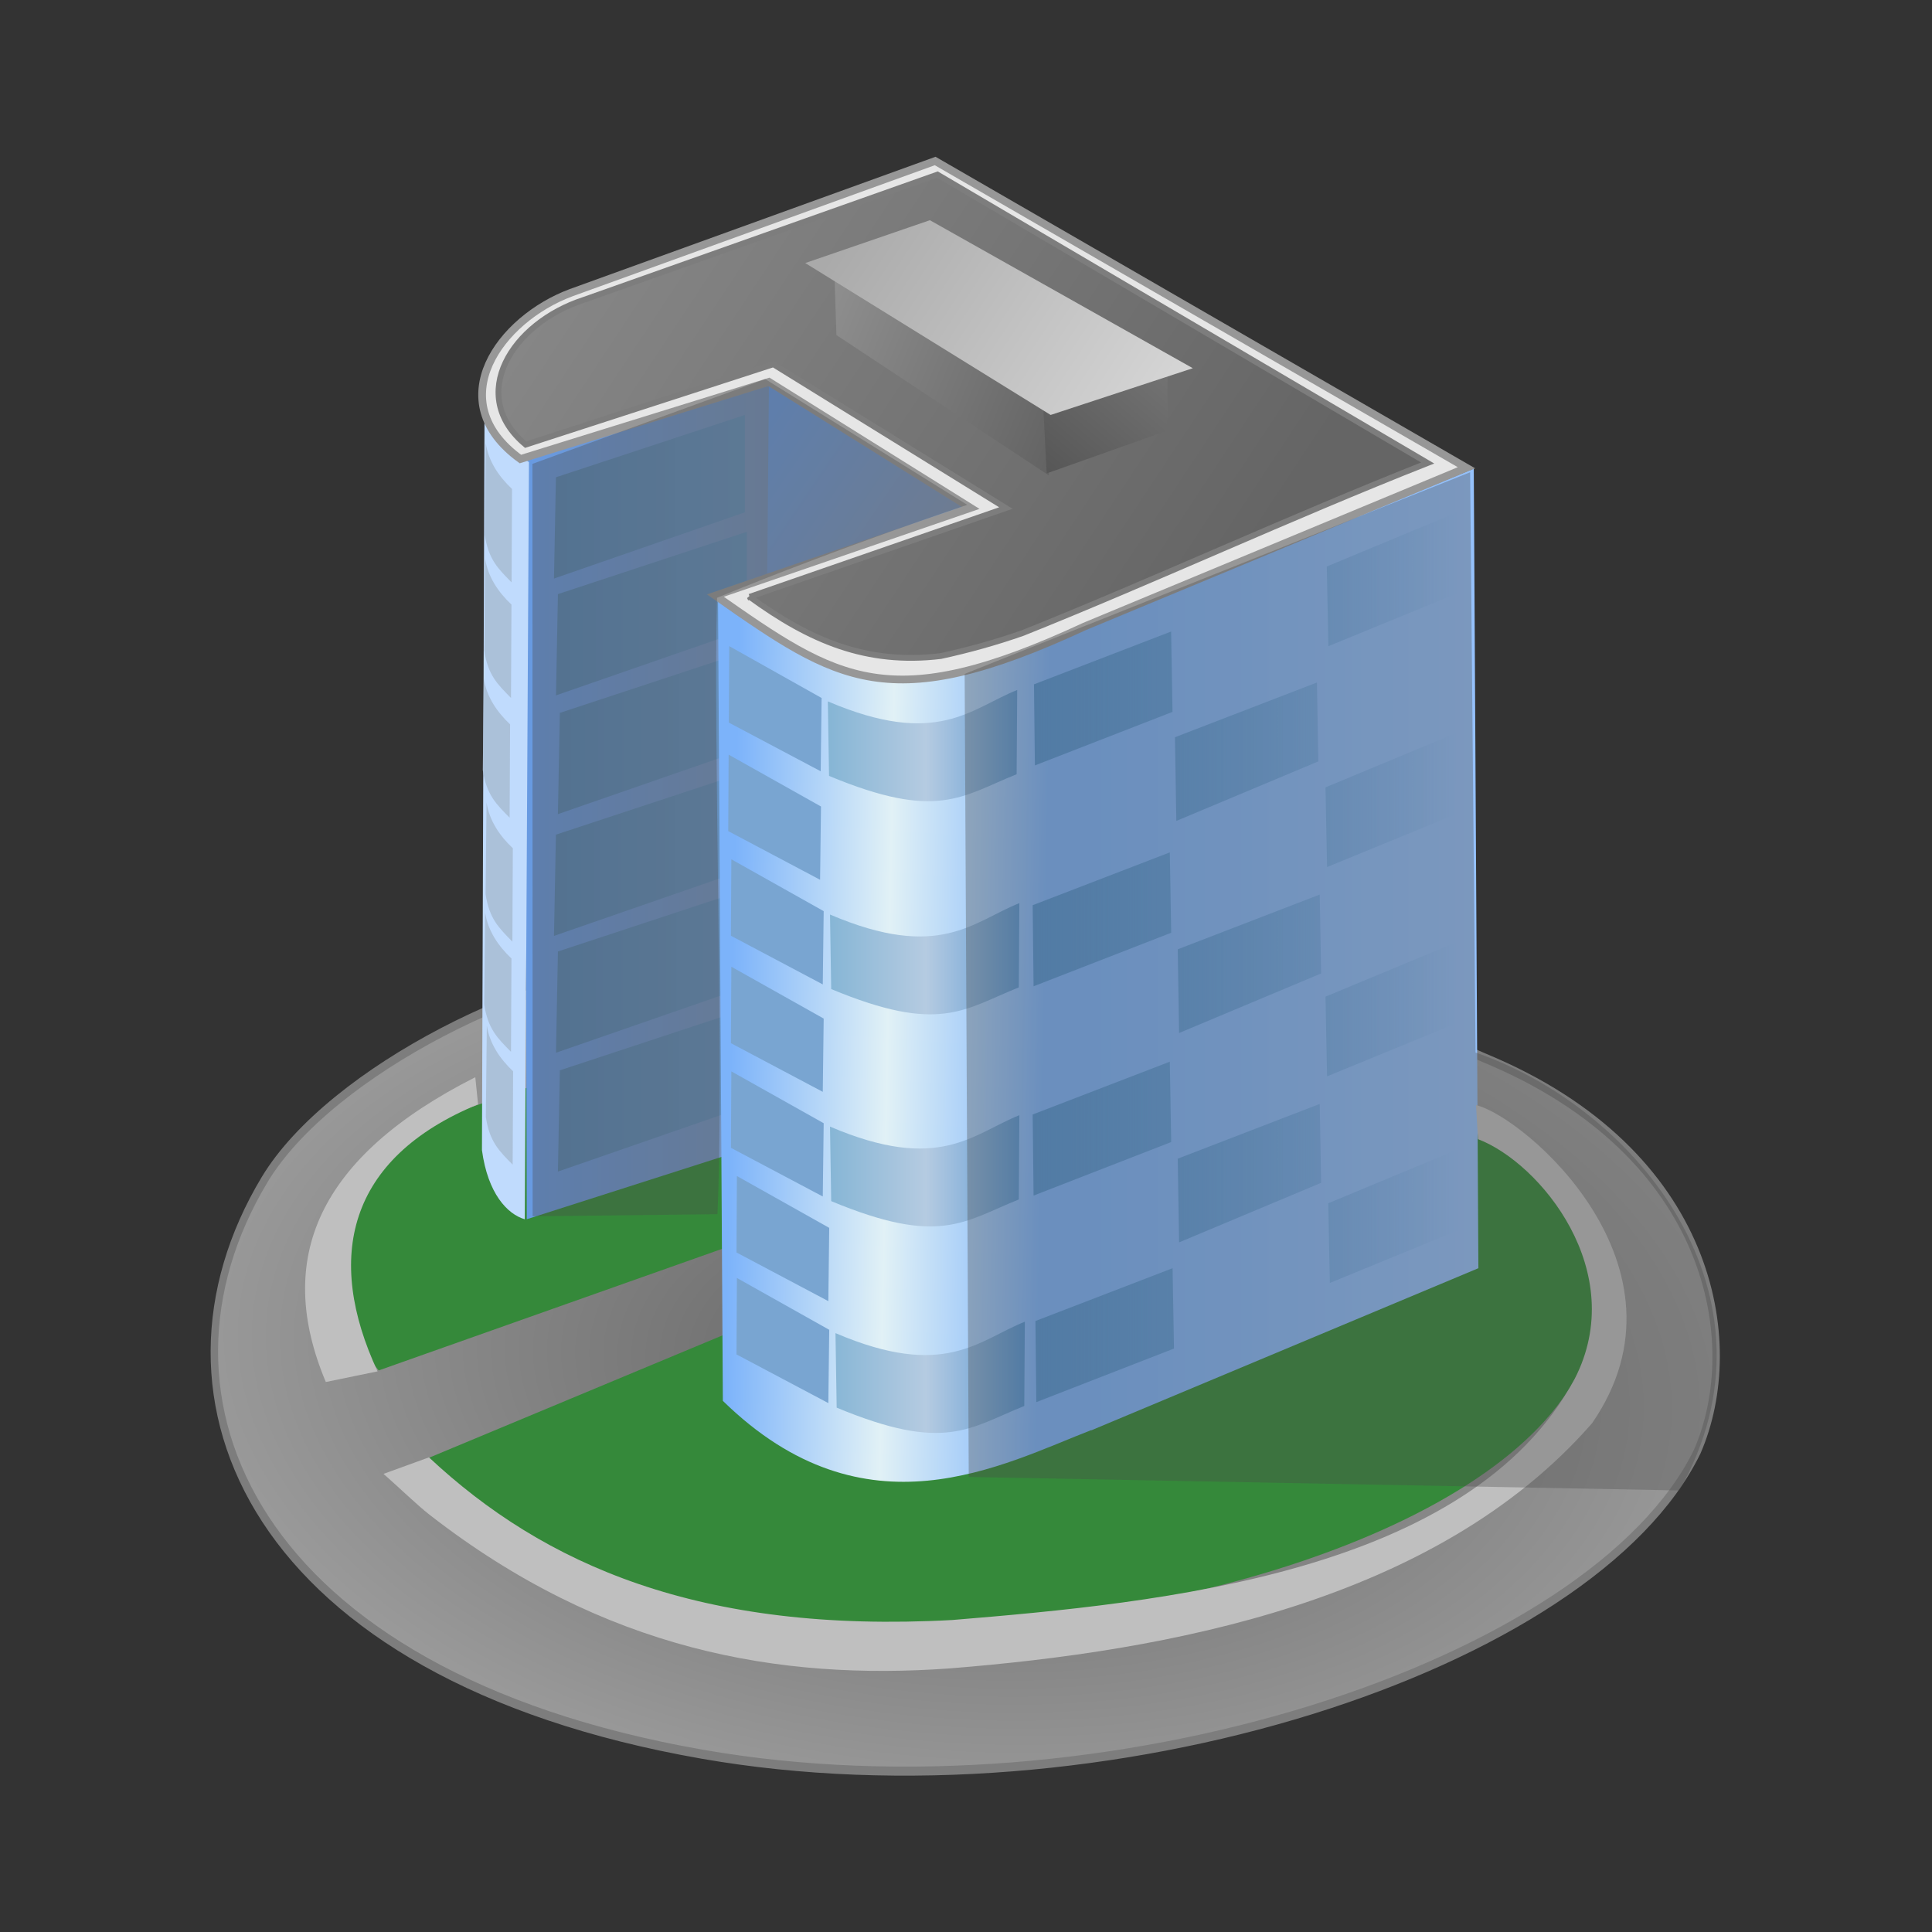 <svg:svg xmlns:dc="http://purl.org/dc/elements/1.1/" xmlns:ns1="http://sodipodi.sourceforge.net/DTD/sodipodi-0.dtd" xmlns:ns2="http://www.inkscape.org/namespaces/inkscape" xmlns:ns3="http://www.w3.org/1999/xlink" xmlns:ns5="http://creativecommons.org/ns#" xmlns:rdf="http://www.w3.org/1999/02/22-rdf-syntax-ns#" xmlns:svg="http://www.w3.org/2000/svg" height="250.528" id="svg2" version="1.1" viewBox="-27.42 -20.32 250.528 250.528" width="250.528" ns1:docname="&#1053;&#1086;&#1074;&#1099;&#1081; &#1076;&#1086;&#1082;&#1091;&#1084;&#1077;&#1085;&#1090; 1" ns2:version="0.48.4 r9939">
  <svg:rect x="-27.42" y="-20.32" width="250.528" height="250.528" fill="#333333" stroke="none"/>
  <svg:defs id="defs4">
    <svg:linearGradient id="linearGradient4594">
      <svg:stop id="stop4596" offset="0" style="stop-color:#5987b5" />
      <svg:stop id="stop4598" offset="1" style="stop-color:#6691bb;stop-opacity:.972" />
    </svg:linearGradient>
    <svg:linearGradient id="linearGradient4475">
      <svg:stop id="stop4477" offset="0" style="stop-color:#85b5d5" />
      <svg:stop id="stop4483" offset=".5" style="stop-color:#b5cbe1" />
      <svg:stop id="stop4479" offset="1" style="stop-color:#5695d3" />
    </svg:linearGradient>
    <svg:linearGradient id="linearGradient4126">
      <svg:stop id="stop4128" offset="0" style="stop-color:#5695d3" />
      <svg:stop id="stop4130" offset="1" style="stop-color:#4589bd;stop-opacity:0" />
    </svg:linearGradient>
    <svg:linearGradient gradientTransform="matrix(1 0 0 1.049 .179 -9.979)" gradientUnits="userSpaceOnUse" id="linearGradient3053" x1="129.04" x2="169.56" y1="294.55" y2="295.34" ns2:collect="always">
      <svg:stop id="stop3049" offset="0" style="stop-color:#7cb3fa" />
      <svg:stop id="stop3055" offset=".5" style="stop-color:#e1f1f6" />
      <svg:stop id="stop3051" offset="1" style="stop-color:#7cb3fa" />
    </svg:linearGradient>
    <svg:linearGradient gradientUnits="userSpaceOnUse" id="linearGradient4101" x1="175.75" x2="226.44" y1="269.36" y2="269.36" ns2:collect="always">
      <svg:stop id="stop4097" offset="0" style="stop-color:#7cb3fa" />
      <svg:stop id="stop4099" offset="1" style="stop-color:#95c1fb" />
    </svg:linearGradient>
    <svg:linearGradient gradientUnits="userSpaceOnUse" id="linearGradient4132" x1="168.28" x2="223.86" y1="270.37" y2="270.37" ns2:collect="always" ns3:href="#linearGradient4126" />
    <svg:linearGradient gradientUnits="userSpaceOnUse" id="linearGradient4481" x1="142" x2="167.63" y1="283.88" y2="283.88" ns2:collect="always" ns3:href="#linearGradient4475" />
    <svg:radialGradient cx="38.224" cy="321.66" gradientTransform="matrix(2.156 -.172 .12 .99 -82.773 9.965)" gradientUnits="userSpaceOnUse" id="radialGradient4592" r="101.41" ns2:collect="always">
      <svg:stop id="stop4588" offset="0" style="stop-color:#636363" />
      <svg:stop id="stop4590" offset="1" style="stop-color:#d6d6d6" />
    </svg:radialGradient>
    <svg:linearGradient gradientUnits="userSpaceOnUse" id="linearGradient4600" x1="107.08" x2="131.82" y1="287.55" y2="287.55" ns2:collect="always" ns3:href="#linearGradient4594" />
    <svg:linearGradient gradientUnits="userSpaceOnUse" id="linearGradient4602" x1="106.82" x2="131.57" y1="272.15" y2="272.15" ns2:collect="always" ns3:href="#linearGradient4594" />
    <svg:linearGradient gradientUnits="userSpaceOnUse" id="linearGradient4604" x1="106.57" x2="131.32" y1="256.99" y2="256.99" ns2:collect="always" ns3:href="#linearGradient4594" />
    <svg:linearGradient gradientUnits="userSpaceOnUse" id="linearGradient4606" x1="107.08" x2="131.82" y1="241.21" y2="241.21" ns2:collect="always" ns3:href="#linearGradient4594" />
    <svg:linearGradient gradientUnits="userSpaceOnUse" id="linearGradient4608" x1="106.82" x2="131.57" y1="225.8" y2="225.8" ns2:collect="always" ns3:href="#linearGradient4594" />
    <svg:linearGradient gradientUnits="userSpaceOnUse" id="linearGradient4610" x1="106.57" x2="131.32" y1="210.65" y2="210.65" ns2:collect="always" ns3:href="#linearGradient4594" />
    <svg:linearGradient gradientUnits="userSpaceOnUse" id="linearGradient4618" x1="132.2" x2="167.84" y1="197.72" y2="221.96" ns2:collect="always">
      <svg:stop id="stop4614" offset="0" style="stop-color:#689ae2" />
      <svg:stop id="stop4616" offset="1" style="stop-color:#8a95a5" />
    </svg:linearGradient>
    <svg:linearGradient gradientUnits="userSpaceOnUse" id="linearGradient4626" x1="102.75" x2="134.6" y1="249.88" y2="249.88" ns2:collect="always">
      <svg:stop id="stop4622" offset="0" style="stop-color:#689ae2" />
      <svg:stop id="stop4624" offset="1" style="stop-color:#7792b8" />
    </svg:linearGradient>
    <svg:linearGradient gradientUnits="userSpaceOnUse" id="linearGradient4634" x1="189.15" x2="168.95" y1="184.89" y2="208.63" ns2:collect="always">
      <svg:stop id="stop4630" offset="0" style="stop-color:#808080" />
      <svg:stop id="stop4632" offset="1" style="stop-color:#545454" />
    </svg:linearGradient>
    <svg:linearGradient gradientUnits="userSpaceOnUse" id="linearGradient4642" x1="145.71" x2="201.53" y1="174.29" y2="211.16" ns2:collect="always">
      <svg:stop id="stop4638" offset="0" style="stop-color:#aaaaaa" />
      <svg:stop id="stop4640" offset="1" style="stop-color:#e8e8e8" />
    </svg:linearGradient>
    <svg:linearGradient gradientUnits="userSpaceOnUse" id="linearGradient4650" x1="180.79" x2="123.19" y1="204.56" y2="180.71" ns2:collect="always">
      <svg:stop id="stop4646" offset="0" style="stop-color:#595959" />
      <svg:stop id="stop4648" offset="1" style="stop-color:#a6a6a6" />
    </svg:linearGradient>
    <svg:linearGradient gradientUnits="userSpaceOnUse" id="linearGradient4658" x1="113.64" x2="197" y1="162.84" y2="217.89" ns2:collect="always">
      <svg:stop id="stop4654" offset="0" style="stop-color:#888888" />
      <svg:stop id="stop4656" offset="1" style="stop-color:#656565" />
    </svg:linearGradient>
  </svg:defs>
  <ns1:namedview bordercolor="#666666" borderopacity="1.0" fit-margin-bottom="0" fit-margin-left="0" fit-margin-right="0" fit-margin-top="0" id="base" pagecolor="#ffffff" showgrid="false" showguides="true" ns2:current-layer="layer1" ns2:cx="-32.290042" ns2:cy="84.722142" ns2:document-units="px" ns2:guide-bbox="true" ns2:pageopacity="0.0" ns2:pageshadow="2" ns2:window-height="729" ns2:window-maximized="0" ns2:window-width="959" ns2:window-x="22" ns2:window-y="22" ns2:zoom="0.49497475" />
  <svg:g id="layer1" transform="translate(-62.151 -166.56)" ns2:groupmode="layer" ns2:label="Layer 1">
    <svg:path d="m138.32 316.44c-8.927 25.371-70.503 51.752-125.81 51.752-61.935 0-84.296-27.85-71.908-53.99 6.218-13.12 31.748-28.248 48.043-30.748 30.298-4.9 78.278-12.414 112.12-5.605 32.662 5.93 41.295 25.941 37.553 38.591z" id="path4219" style="stroke-linejoin:round;color:#000000;stroke:#7d7d7d;stroke-linecap:round;fill:url(#radialGradient4592)" transform="matrix(.942 .165 -.204 1.16 189.09 -55.459)" ns1:nodetypes="cssccc" ns2:connector-curvature="0" />
    <svg:path d="m95.533 289.91 79.243-27.431 58.805 35.077c45.318 50.77-115.19 83.631-143.27 37.736l50.032-20.862-11.436-6.44-45.064 15.956c-13.758-15.94 0.258-29.78 11.691-34.04z" id="path4193" style="fill:#35893a" ns1:nodetypes="cccccccc" ns2:connector-curvature="0" />
    <svg:path d="m175.75 227.53 50.09-20.528 0.598 103.69-50.181 21.017z" id="path3037" style="fill:url(#linearGradient4101)" ns1:nodetypes="ccccc" ns2:connector-curvature="0" />
    <svg:path d="m102.75 205.76 31.719-10.346 0.138 98.825-31.567 10.102z" id="path3039" style="fill:url(#linearGradient4626)" ns1:nodetypes="ccccc" ns2:connector-curvature="0" />
    <svg:g id="g4185" style="fill:#6791bb">
      <svg:path d="m106.82 208.13 24.496-8.081v12.627l-24.749 8.586z" id="path4134" style="fill:url(#linearGradient4610)" ns1:nodetypes="ccccc" ns2:connector-curvature="0" />
      <svg:path d="m107.08 223.28 24.496-8.081v12.627l-24.749 8.586z" id="path4134-4" style="fill:url(#linearGradient4608)" ns1:nodetypes="ccccc" ns2:connector-curvature="0" />
      <svg:path d="m107.33 238.68 24.496-8.081v12.627l-24.749 8.586z" id="path4134-9" style="fill:url(#linearGradient4606)" ns1:nodetypes="ccccc" ns2:connector-curvature="0" />
      <svg:path d="m106.82 254.47 24.496-8.081v12.627l-24.749 8.586z" id="path4134-8" style="fill:url(#linearGradient4604)" ns1:nodetypes="ccccc" ns2:connector-curvature="0" />
      <svg:path d="m107.08 269.62 24.496-8.081v12.627l-24.749 8.586z" id="path4134-4-2" style="fill:url(#linearGradient4602)" ns1:nodetypes="ccccc" ns2:connector-curvature="0" />
      <svg:path d="m107.33 285.03 24.496-8.081v12.627l-24.749 8.586z" id="path4134-9-4" style="fill:url(#linearGradient4600)" ns1:nodetypes="ccccc" ns2:connector-curvature="0" />
    </svg:g>
    <svg:path d="m127.84 224.22c20.885 15.798 35.545 8.028 48.207 3.133l0.401 104.25c-11.708 4.513-29.445 14.426-47.982-3.71z" id="path3041" style="fill:url(#linearGradient3053)" ns1:nodetypes="ccccc" ns2:connector-curvature="0" />
    <svg:path d="m97.573 195.73c-0.328 6.397 2.81 8.289 5.748 10.44l-0.538 98.177c-2.274-0.662-4.799-3.349-5.556-8.965z" id="path3043" style="fill:#c0dbfd" ns1:nodetypes="ccccc" ns2:connector-curvature="0" />
    <svg:path d="m134.44 195.89 25.817 16.132-26.037 8.728z" id="path3045" style="fill:url(#linearGradient4618)" ns1:nodetypes="cccc" ns2:connector-curvature="0" />
    <svg:path d="m127.5 223.47 33.096-11.373-26.152-16.341-32.23 10.009c-10.389-7.524-2.651-18.135 6.557-21.565l47.225-17.083 68.897 39.778-49.529 20.582c-25.341 11.763-31.989 7.108-47.864-4.007z" id="path2987" style="stroke:#979797;stroke-width:1px;fill:#e6e6e6" ns1:nodetypes="ccccccccc" ns2:connector-curvature="0" />
    <svg:path d="m131.94 223.63 33.226-11.511-30.152-18.643-32.118 10.421c-7.645-6.38-1.815-15.739 7.529-18.768l45.867-16.25 63.566 37.398c-17.706 6.984-35.786 15.359-52.512 22.048-3.444 1.205-6.97 2.192-10.634 2.987-9.645 1.152-16.961-1.997-24.773-7.684z" id="path2987-4" style="stroke:#7d7d7d;stroke-width:.753px;fill:url(#linearGradient4658)" ns1:nodetypes="cccccccccc" ns2:connector-curvature="0" />
    <svg:g id="g4103" style="fill:url(#linearGradient4132)">
      <svg:path d="m206.78 219.7 16.89-7.028-0.074 10.547-16.61 6.815z" id="path3843-0" style="fill:url(#linearGradient4132)" ns1:nodetypes="ccccc" ns2:connector-curvature="0" />
      <svg:path d="m187.61 227.14 18.415-7.101 0.179 10.232-18.415 7.719z" id="path3843-0-9" style="fill:url(#linearGradient4132)" ns1:nodetypes="ccccc" ns2:connector-curvature="0" />
      <svg:path d="m168.81 234.98 17.783-6.849 0.179 10.421-17.844 6.942z" id="path3843-0-9-4" style="fill:url(#linearGradient4132)" ns1:nodetypes="ccccc" ns2:connector-curvature="0" />
      <svg:path d="m206.26 234.41 16.89-7.028-0.074 10.547-16.61 6.815z" id="path3843-0-2" style="fill:url(#linearGradient4132)" ns1:nodetypes="ccccc" ns2:connector-curvature="0" />
      <svg:path d="m187.09 241.84 18.415-7.101 0.179 10.232-18.415 7.719z" id="path3843-0-9-6" style="fill:url(#linearGradient4132)" ns1:nodetypes="ccccc" ns2:connector-curvature="0" />
      <svg:path d="m168.28 249.69 17.783-6.849 0.179 10.421-17.844 6.942z" id="path3843-0-9-4-0" style="fill:url(#linearGradient4132)" ns1:nodetypes="ccccc" ns2:connector-curvature="0" />
      <svg:path d="m206.61 248.34 16.89-7.028-0.074 10.547-16.61 6.815z" id="path3843-0-2-4" style="fill:url(#linearGradient4132)" ns1:nodetypes="ccccc" ns2:connector-curvature="0" />
      <svg:path d="m187.45 255.77 18.415-7.101 0.179 10.232-18.415 7.719z" id="path3843-0-9-6-9" style="fill:url(#linearGradient4132)" ns1:nodetypes="ccccc" ns2:connector-curvature="0" />
      <svg:path d="m168.64 263.62 17.783-6.849 0.179 10.421-17.844 6.942z" id="path3843-0-9-4-0-4" style="fill:url(#linearGradient4132)" ns1:nodetypes="ccccc" ns2:connector-curvature="0" />
      <svg:path d="m206.61 261.91 16.89-7.028-0.074 10.547-16.61 6.815z" id="path3843-0-2-4-6" style="fill:url(#linearGradient4132)" ns1:nodetypes="ccccc" ns2:connector-curvature="0" />
      <svg:path d="m187.45 269.34 18.415-7.101 0.179 10.232-18.415 7.719z" id="path3843-0-9-6-9-0" style="fill:url(#linearGradient4132)" ns1:nodetypes="ccccc" ns2:connector-curvature="0" />
      <svg:path d="m168.64 277.19 17.783-6.849 0.179 10.421-17.844 6.942z" id="path3843-0-9-4-0-4-3" style="fill:url(#linearGradient4132)" ns1:nodetypes="ccccc" ns2:connector-curvature="0" />
      <svg:path d="m206.61 275.48 16.89-7.028-0.074 10.547-16.61 6.815z" id="path3843-0-2-4-6-6" style="fill:url(#linearGradient4132)" ns1:nodetypes="ccccc" ns2:connector-curvature="0" />
      <svg:path d="m187.45 282.91 18.415-7.101 0.179 10.232-18.415 7.719z" id="path3843-0-9-6-9-0-2" style="fill:url(#linearGradient4132)" ns1:nodetypes="ccccc" ns2:connector-curvature="0" />
      <svg:path d="m168.64 290.76 17.783-6.849 0.179 10.421-17.844 6.942z" id="path3843-0-9-4-0-4-3-4" style="fill:url(#linearGradient4132)" ns1:nodetypes="ccccc" ns2:connector-curvature="0" />
      <svg:path d="m206.61 289.05 16.89-7.028-0.074 10.547-16.61 6.815z" id="path3843-0-2-4-6-6-5" style="fill:url(#linearGradient4132)" ns1:nodetypes="ccccc" ns2:connector-curvature="0" />
      <svg:path d="m187.45 296.49 18.415-7.101 0.179 10.232-18.415 7.719z" id="path3843-0-9-6-9-0-2-8" style="fill:url(#linearGradient4132)" ns1:nodetypes="ccccc" ns2:connector-curvature="0" />
      <svg:path d="m168.64 304.33 17.783-6.849 0.179 10.421-17.844 6.942z" id="path3843-0-9-4-0-4-3-4-8" style="fill:url(#linearGradient4132)" ns1:nodetypes="ccccc" ns2:connector-curvature="0" />
      <svg:path d="m206.97 302.27 16.89-7.028-0.074 10.547-16.61 6.815z" id="path3843-0-2-4-6-6-5-1" style="fill:url(#linearGradient4132)" ns1:nodetypes="ccccc" ns2:connector-curvature="0" />
      <svg:path d="m187.8 309.7 18.415-7.101 0.179 10.232-18.415 7.719z" id="path3843-0-9-6-9-0-2-8-2" style="fill:url(#linearGradient4132)" ns1:nodetypes="ccccc" ns2:connector-curvature="0" />
      <svg:path d="m169 317.54 17.783-6.849 0.179 10.421-17.844 6.942z" id="path3843-0-9-4-0-4-3-4-8-1" style="fill:url(#linearGradient4132)" ns1:nodetypes="ccccc" ns2:connector-curvature="0" />
    </svg:g>
    <svg:path d="m143.19 189.69 27.527 18.183 0.505-9.596-28.284-16.415z" id="path4197" style="fill:url(#linearGradient4650)" ns1:nodetypes="ccccc" ns2:connector-curvature="0" />
    <svg:path d="m186.12 202.07-15.657 5.556-0.505-9.596 16.162-5.556z" id="path4197-5" style="fill:url(#linearGradient4634)" ns1:nodetypes="ccccc" ns2:connector-curvature="0" />
    <svg:path d="m139.15 180.35 31.82 19.698 18.435-6.061-34.093-19.193z" id="path4217" style="fill:url(#linearGradient4642)" ns1:nodetypes="ccccc" ns2:connector-curvature="0" />
    <svg:path d="m90.357 335.22c14.882 13.928 35.141 22.886 67.858 21.091 26.913-2.218 67.098-6.011 80.709-31.267 7.135-13.893-4.463-28.019-12.539-31.087l-0.253-4.416c6.325 1.522 29.001 20.966 15.063 41.233-20.226 23.194-55.076 29.564-83.348 31.815-22.022 1.585-44.738-2.282-67.435-19.942-1.567-1.219-4.383-3.932-5.949-5.285z" id="path4222" style="fill:#bfbfbf" ns1:nodetypes="cccccccscc" ns2:connector-curvature="0" />
    <svg:path d="m96.722 289.44-0.357-3.518c-20.417 10.337-26.113 23.534-19.384 39.526l6.714-1.38c-6.841-14.684-3.971-27.621 13.027-34.628z" id="path4224" style="fill:#bfbfbf" ns1:nodetypes="ccccc" ns2:connector-curvature="0" />
    <svg:g id="g4466" style="fill:url(#linearGradient4481)">
      <svg:path d="m142.08 237.19c14.206 6.07 18.573 0.894 24.555-1.479l-0.074 10.926c-7.141 2.87-10.275 6.066-24.325 0.217z" id="path3843-0-9-4-8" style="fill:url(#linearGradient4481)" ns1:nodetypes="ccccc" ns2:connector-curvature="0" />
      <svg:path d="m142 251.26c14.206 6.07 18.573 0.894 24.555-1.479l-0.074 10.926c-7.141 2.87-10.275 6.066-24.325 0.217z" id="path3843-0-9-4-8-8" style="fill:url(#linearGradient4481)" ns1:nodetypes="ccccc" ns2:connector-curvature="0" />
      <svg:path d="m142.36 264.83c14.206 6.07 18.573 0.894 24.555-1.479l-0.074 10.926c-7.141 2.87-10.275 6.066-24.325 0.217z" id="path3843-0-9-4-8-8-3" style="fill:url(#linearGradient4481)" ns1:nodetypes="ccccc" ns2:connector-curvature="0" />
      <svg:path d="m142.36 278.76c14.206 6.07 18.573 0.894 24.555-1.479l-0.074 10.926c-7.141 2.87-10.275 6.066-24.325 0.217z" id="path3843-0-9-4-8-8-3-7" style="fill:url(#linearGradient4481)" ns1:nodetypes="ccccc" ns2:connector-curvature="0" />
      <svg:path d="m142.36 292.33c14.206 6.07 18.573 0.894 24.555-1.479l-0.074 10.926c-7.141 2.87-10.275 6.066-24.325 0.217z" id="path3843-0-9-4-8-8-3-7-0" style="fill:url(#linearGradient4481)" ns1:nodetypes="ccccc" ns2:connector-curvature="0" />
      <svg:path d="m143.07 305.9c14.206 6.07 18.573 0.894 24.555-1.479l-0.074 10.926c-7.141 2.87-10.275 6.066-24.325 0.217z" id="path3843-0-9-4-8-8-3-7-0-5" style="fill:url(#linearGradient4481)" ns1:nodetypes="ccccc" ns2:connector-curvature="0" />
      <svg:path d="m143.07 319.11c14.206 6.07 18.573 0.894 24.555-1.479l-0.074 10.926c-7.141 2.87-10.275 6.066-24.325 0.217z" id="path3843-0-9-4-8-8-3-7-0-5-7" style="fill:url(#linearGradient4481)" ns1:nodetypes="ccccc" ns2:connector-curvature="0" />
    </svg:g>
    <svg:g id="g4485" style="fill:#79a5d1">
      <svg:path d="m141.27 236.75-11.975-6.723-0.052 9.916 11.91 6.31z" id="path3843-0-9-4-82" style="fill:#79a5d1" ns1:nodetypes="ccccc" ns2:connector-curvature="0" />
      <svg:path d="m141.19 250.82-11.975-6.723-0.052 9.916 11.91 6.31z" id="path3843-0-9-4-82-6" style="fill:#79a5d1" ns1:nodetypes="ccccc" ns2:connector-curvature="0" />
      <svg:path d="m141.54 264.39-11.975-6.723-0.052 9.916 11.91 6.31z" id="path3843-0-9-4-82-6-8" style="fill:#79a5d1" ns1:nodetypes="ccccc" ns2:connector-curvature="0" />
      <svg:path d="m141.54 278.32-11.975-6.723-0.052 9.916 11.91 6.31z" id="path3843-0-9-4-82-6-8-8" style="fill:#79a5d1" ns1:nodetypes="ccccc" ns2:connector-curvature="0" />
      <svg:path d="m141.54 291.89-11.975-6.723-0.052 9.916 11.91 6.31z" id="path3843-0-9-4-82-6-8-8-8" style="fill:#79a5d1" ns1:nodetypes="ccccc" ns2:connector-curvature="0" />
      <svg:path d="m142.26 305.46-11.975-6.723-0.052 9.916 11.91 6.31z" id="path3843-0-9-4-82-6-8-8-8-5" style="fill:#79a5d1" ns1:nodetypes="ccccc" ns2:connector-curvature="0" />
      <svg:path d="m142.26 318.68-11.975-6.723-0.052 9.916 11.91 6.31z" id="path3843-0-9-4-82-6-8-8-8-5-8" style="fill:#79a5d1" ns1:nodetypes="ccccc" ns2:connector-curvature="0" />
    </svg:g>
    <svg:path d="m97.859 279.22c0.359 2.352 1.705 4.333 3.409 5.935l-0.059 12.109c-1.724-1.751-3.002-2.957-3.477-6.175z" id="path4494" style="fill-opacity:.985;fill:#abc1d9" ns1:nodetypes="ccccc" ns2:connector-curvature="0" />
    <svg:path d="m97.644 264.59c0.359 2.352 1.705 4.333 3.409 5.935l-0.059 12.109c-1.724-1.751-3.002-2.957-3.477-6.175z" id="path4494-1" style="fill-opacity:.985;fill:#abc1d9" ns1:nodetypes="ccccc" ns2:connector-curvature="0" />
    <svg:path d="m97.823 250.3c0.359 2.352 1.705 4.333 3.409 5.935l-0.059 12.109c-1.724-1.751-3.002-2.957-3.477-6.175z" id="path4494-1-6" style="fill-opacity:.985;fill:#abc1d9" ns1:nodetypes="ccccc" ns2:connector-curvature="0" />
    <svg:path d="m97.466 234.23c0.359 2.352 1.705 4.333 3.409 5.935l-0.059 12.109c-1.724-1.751-3.002-2.957-3.477-6.175z" id="path4494-1-6-0" style="fill-opacity:.985;fill:#abc1d9" ns1:nodetypes="ccccc" ns2:connector-curvature="0" />
    <svg:path d="m97.644 218.7c0.359 2.352 1.705 4.333 3.409 5.935l-0.059 12.109c-1.724-1.751-3.002-2.957-3.477-6.175z" id="path4494-1-6-0-9" style="fill-opacity:.985;fill:#abc1d9" ns1:nodetypes="ccccc" ns2:connector-curvature="0" />
    <svg:path d="m97.718 203.71c0.359 2.352 1.705 4.333 3.409 5.935l-0.059 12.109c-1.724-1.751-3.002-2.957-3.477-6.175z" id="path4494-1-6-0-9-5" style="fill-opacity:.985;fill:#abc1d9" ns1:nodetypes="ccccc" ns2:connector-curvature="0" />
    <svg:path d="m252.5 339.51c14.218-25.145-5.409-49.524-26.429-56.786l-0.703-75.246-65.547 26.144 0.531 104.14z" id="path4664" style="fill-opacity:.343;fill:#494949" ns1:nodetypes="cccccc" ns2:connector-curvature="0" />
    <svg:path d="m127.76 303.69c0.907-18.385-0.586-62.25-0.043-79.931 15.921-6.549 32.443-12.057 32.443-12.057l-26.196-16.305-30.192 10.992 0.026 97.573z" id="path4664-8" style="fill-opacity:.343;fill:#494949" ns1:nodetypes="ccccccc" ns2:connector-curvature="0" />
  </svg:g>
</svg:svg>